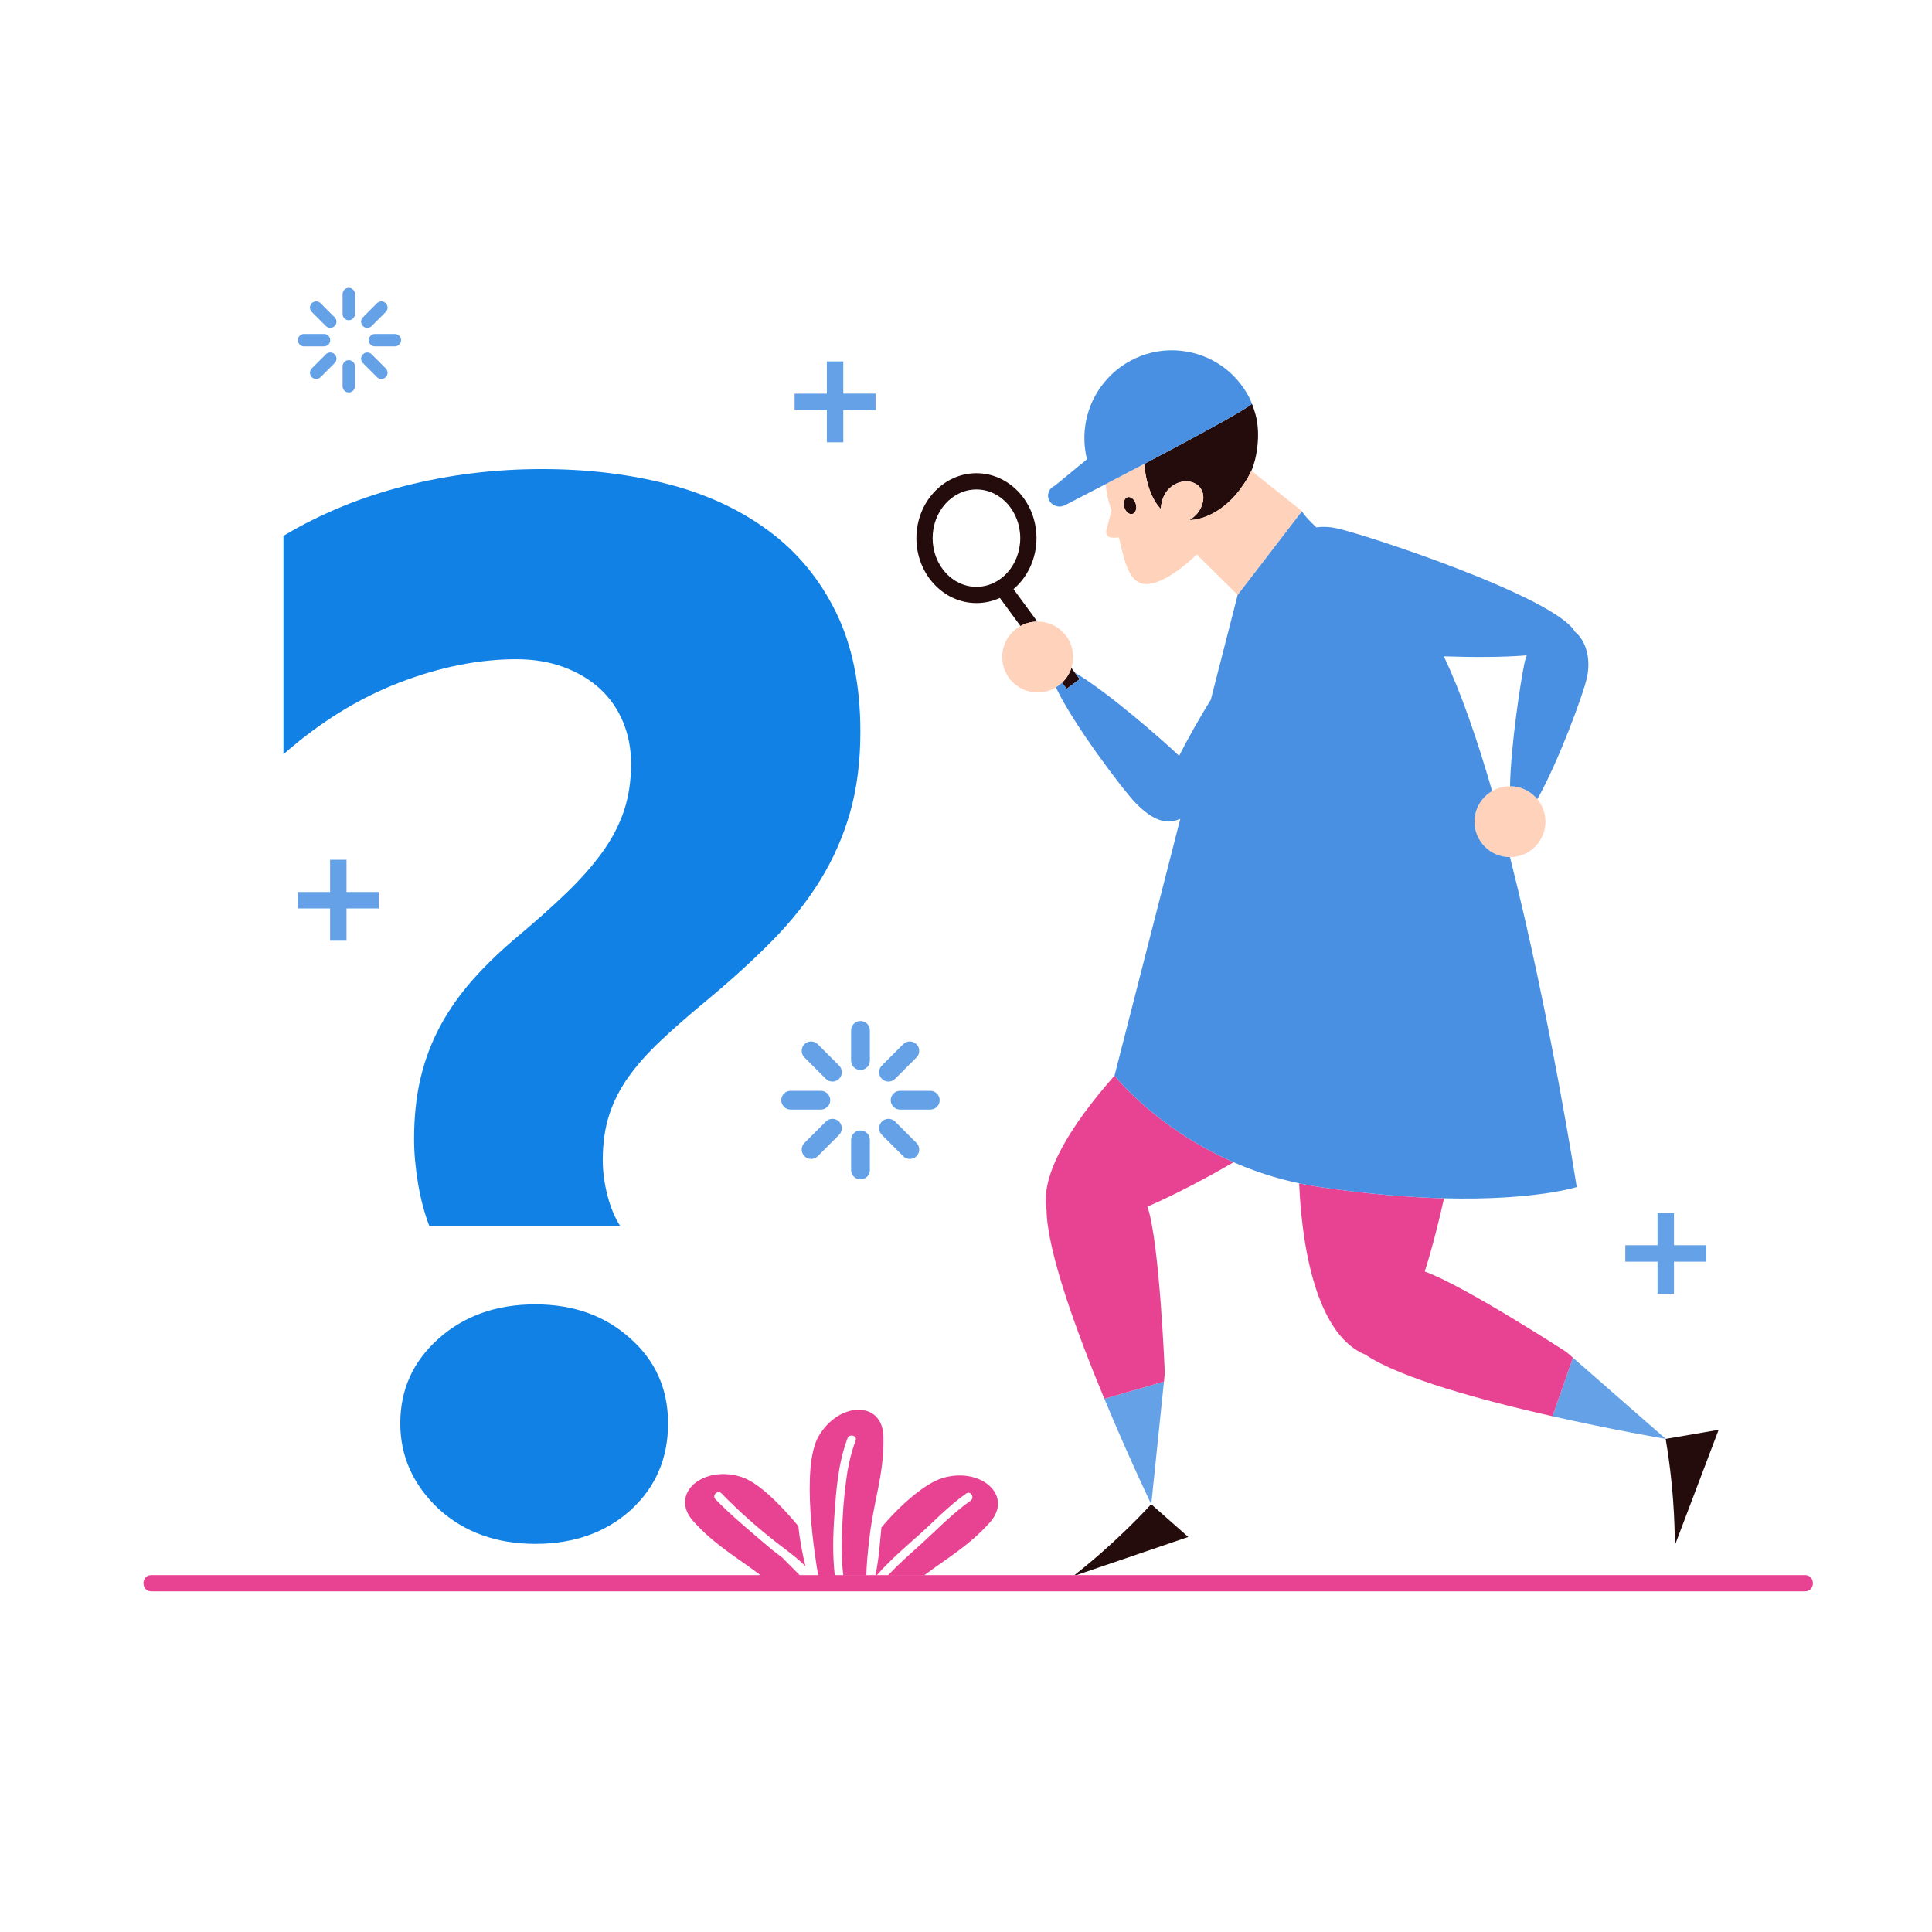 <?xml version="1.0" standalone="no"?>
<svg version="1.1" id="Layer_1" xmlns="http://www.w3.org/2000/svg" xmlns:xlink="http://www.w3.org/1999/xlink" x="0px" y="0px" width="595.279px" height="595.279px" viewBox="0 0.001 595.279 595.279" enable-background="new 0 0.001 595.279 595.279" xml:space="preserve">
<path id="color_x5F_6" fill="#240C0D" d="M331.674,485.312c-0.201,0-0.402,0-0.602,0c2.061-1.694,11.877-9.187,23.637-21.834
	c0.012,0.015,0.016,0.021,0.016,0.021v-0.007l11.395,10.066L331.674,485.312z M354.724,463.493l-0.016-0.015
	c0.012,0.015,0.016,0.021,0.016,0.021V463.493z M513.22,443.353c3.152,18.728,2.705,31.949,2.863,32.698
	c0.01,0.019,0.012-0.039,0.012-0.039l13.441-35.461l-16.295,2.798l0.004,0.003C513.246,443.352,513.238,443.352,513.22,443.353z
	 M513.246,443.352l-0.004-0.003l-0.021,0.004C513.238,443.352,513.246,443.352,513.246,443.352z M352.627,142.901
	c0.244,5.364,2.219,11.082,5.047,13.918c0.037-0.896,0.172-1.784,0.424-2.635c0.021-0.078,0.059-0.149,0.082-0.226
	c0.111-0.345,0.229-0.686,0.379-1.013c0.08-0.178,0.191-0.343,0.285-0.513c0.117-0.219,0.223-0.442,0.359-0.65
	c0.117-0.177,0.242-0.349,0.375-0.515c1.99-2.512,5.693-3.865,8.691-2.277c2.375,1.258,2.982,3.986,2.152,6.429
	c-0.35,1.074-0.893,2.038-1.588,2.865c-0.203,0.244-0.441,0.452-0.67,0.671c-0.508,0.489-1.051,0.938-1.66,1.304
	c0.121-0.001,0.232-0.009,0.357-0.023c1.557-0.096,3.137-0.46,4.711-1.088c1.201-0.461,2.395-1.066,3.559-1.805
	c1.475-0.935,2.9-2.09,4.246-3.431c0.072-0.072,0.146-0.139,0.219-0.212c0.117-0.119,0.229-0.248,0.344-0.369
	c0.232-0.247,0.467-0.49,0.695-0.749c0.035-0.035,0.066-0.071,0.088-0.107c0.434-0.491,0.852-1.011,1.258-1.551
	c0.406-0.541,0.799-1.103,1.184-1.675c0.363-0.546,0.74-1.083,1.074-1.662c0.357-0.609,0.682-1.245,1.004-1.884
	c0.088-0.175,0.189-0.337,0.273-0.515c0.021-0.043,0.041-0.097,0.061-0.14c0.002-0.002,0.002-0.002,0-0.003
	c1.463-3.163,3.021-10.9,1.293-17.244c-0.299-1.09-0.67-2.243-1.125-3.402c0,0.001,0,0.001,0,0.001
	C384.308,126.008,367.693,134.96,352.627,142.901z M383.164,149.248c0.367-0.547,0.742-1.084,1.076-1.663
	c0.355-0.61,0.682-1.244,1.002-1.883c-0.322,0.64-0.646,1.275-1.004,1.884C383.904,148.166,383.527,148.702,383.164,149.248z
	 M385.517,145.184c0.018-0.041,0.039-0.093,0.059-0.137c-0.02,0.043-0.039,0.097-0.061,0.14
	C385.515,145.186,385.517,145.185,385.517,145.184z M347.361,153.499c-0.695,0.234-0.965,1.349-0.59,2.487
	c0.375,1.13,1.23,1.867,1.932,1.632c0.691-0.236,0.963-1.349,0.59-2.488C348.924,153.997,348.06,153.264,347.361,153.499z
	 M349.955,155.252c0.418,1.429-0.037,2.82-1.02,3.108c-0.982,0.288-2.117-0.637-2.537-2.066c-0.42-1.431,0.037-2.823,1.02-3.111
	C348.4,152.895,349.535,153.821,349.955,155.252z M349.293,155.131c-0.369-1.134-1.232-1.866-1.932-1.632
	c-0.695,0.234-0.965,1.349-0.59,2.487c0.375,1.13,1.23,1.867,1.932,1.632C349.394,157.382,349.666,156.269,349.293,155.131z
	 M306.785,182.481l1.283,1.748c-2.219,1.02-4.656,1.584-7.213,1.584c-10.202,0-18.5-8.974-18.5-20.003
	c0-11.03,8.299-20.004,18.5-20.004c10.201,0,18.5,8.974,18.5,20.004c0,6.368-2.777,12.038-7.078,15.704l-1.463-1.993
	L306.785,182.481z M300.855,180.813c7.443,0,13.5-6.73,13.5-15.003s-6.057-15.004-13.5-15.004c-7.445,0-13.5,6.731-13.5,15.004
	S293.41,180.813,300.855,180.813z M331.162,207.229l-1.051-1.43c-0.076,0.235-0.162,0.466-0.254,0.694
	C330.277,206.719,330.713,206.966,331.162,207.229z M312.277,181.513c-1.281,1.091-2.689,2.016-4.209,2.715l6.357,8.657
	c1.541-0.857,3.313-1.352,5.197-1.369L312.277,181.513z M327.244,210.342l1.387,1.888l4.029-2.96l-1.498-2.041
	c-0.449-0.264-0.885-0.51-1.305-0.735C329.269,207.962,328.373,209.269,327.244,210.342z M310.814,179.521l-4.029,2.96l1.283,1.748
	c1.52-0.699,2.928-1.624,4.209-2.715L310.814,179.521z"></path>
<path id="color_x5F_5" fill="#FFD2BB" d="M385.576,145.047c-0.02,0.044-0.041,0.096-0.059,0.137c0,0.001-0.002,0.002-0.002,0.003
	c0,0,0,0,0,0.001c-0.084,0.178-0.186,0.339-0.273,0.514c-0.32,0.639-0.646,1.273-1.002,1.883c-0.334,0.578-0.709,1.115-1.076,1.663
	c-0.385,0.573-0.777,1.134-1.184,1.675c-0.406,0.541-0.824,1.062-1.258,1.554c-0.023,0.035-0.055,0.071-0.09,0.106
	c-0.227,0.257-0.461,0.5-0.693,0.746c-0.115,0.122-0.227,0.25-0.344,0.369c-0.072,0.073-0.146,0.14-0.219,0.212
	c-1.346,1.341-2.771,2.497-4.246,3.431c-1.164,0.739-2.357,1.345-3.561,1.807c-1.572,0.629-3.154,0.992-4.711,1.088
	c-0.125,0.015-0.236,0.02-0.359,0.023c0,0,0.002-0.001,0.004-0.002l-0.002,0c0.609-0.365,1.154-0.815,1.662-1.304
	c0.229-0.218,0.465-0.426,0.668-0.669c0,0,0.002,0,0.002-0.001c0.695-0.827,1.238-1.793,1.584-2.862
	c0.832-2.446,0.225-5.172-2.15-6.429c-2.998-1.59-6.699-0.236-8.689,2.274c-0.135,0.168-0.26,0.341-0.375,0.518
	c-0.139,0.207-0.244,0.43-0.359,0.647c-0.094,0.169-0.205,0.335-0.285,0.513c-0.15,0.327-0.268,0.668-0.379,1.013
	c-0.023,0.077-0.061,0.148-0.082,0.226c-0.252,0.852-0.385,1.741-0.422,2.638c-0.002,0-0.004-0.002-0.002-0.002
	c-0.002,0-0.002,0.003-0.002,0.005c-2.828-2.836-4.805-8.558-5.045-13.923c-4.229,2.228-8.326,4.37-11.938,6.252
	c0.178,2.422,0.674,4.891,1.535,7.337c0.098,0.266,0.184,0.535,0.273,0.801c-0.178,0.445-0.32,0.913-0.41,1.407
	c-0.613,3.391-2.586,6.39,0.275,6.911c0.641,0.113,1.477,0.089,2.383-0.048c2.172,9.251,3.605,16.627,11.717,13.769
	c3.617-1.274,8.094-4.422,12.264-8.515l12.613,12.498l19.83-25.815L385.576,145.047z M348.935,158.36
	c-0.982,0.288-2.117-0.637-2.537-2.066c-0.42-1.431,0.037-2.823,1.02-3.111c0.982-0.288,2.117,0.638,2.537,2.069
	C350.373,156.68,349.918,158.072,348.935,158.36z M368.834,158.283c-0.203,0.244-0.441,0.452-0.67,0.671
	c0.229-0.218,0.465-0.426,0.668-0.669C368.832,158.284,368.834,158.284,368.834,158.283z M385.242,145.702
	c0.088-0.175,0.189-0.337,0.273-0.515c0,0,0,0,0,0.001C385.431,145.366,385.33,145.528,385.242,145.702z M358.844,152.431
	c0.115-0.217,0.221-0.441,0.359-0.647c0.115-0.176,0.24-0.35,0.375-0.518c-0.133,0.166-0.258,0.338-0.375,0.515
	C359.066,151.989,358.961,152.213,358.844,152.431z M379.939,153.33c-0.115,0.122-0.227,0.25-0.344,0.369
	C379.713,153.58,379.824,153.451,379.939,153.33z M383.164,149.248c-0.385,0.573-0.777,1.134-1.184,1.675
	C382.386,150.382,382.779,149.821,383.164,149.248z M379.377,153.911c-1.346,1.341-2.771,2.496-4.246,3.431
	C376.605,156.407,378.031,155.252,379.377,153.911z M327.244,210.342c-0.578,0.55-1.217,1.035-1.904,1.449
	c-1.316-2.821-1.959-5.022-1.541-6.142L327.244,210.342z M330.646,202.435c0,1.175-0.191,2.304-0.535,3.365
	c-0.076,0.235-0.162,0.466-0.254,0.694c-2.834-1.525-4.943-2.141-5.779-1.294c-0.121,0.122-0.213,0.272-0.279,0.45
	c-0.418,1.119,0.225,3.32,1.541,6.142c-1.643,0.988-3.561,1.567-5.617,1.567c-6.033,0-10.924-4.891-10.924-10.923
	c0-4.109,2.273-7.685,5.627-9.55c1.541-0.857,3.313-1.352,5.197-1.369c0.033,0,0.066-0.005,0.1-0.005
	C325.756,191.511,330.646,196.402,330.646,202.435z M327.244,210.342l-3.445-4.693c0.066-0.177,0.158-0.328,0.279-0.45
	c0.836-0.847,2.945-0.23,5.779,1.294C329.269,207.962,328.373,209.269,327.244,210.342z M476.166,253.174
	c0,6.031-4.889,10.919-10.918,10.923c-0.002,0-0.004,0-0.006,0c-6.033,0-10.924-4.891-10.924-10.923
	c0-4.029,2.188-7.539,5.434-9.433c1.613-0.942,3.486-1.491,5.49-1.491c0.006,0,0.01,0.001,0.016,0.001
	c3.389,0.005,6.416,1.552,8.416,3.979C475.23,248.118,476.166,250.537,476.166,253.174z"></path>
<path id="color_x5F_4" fill="#65a1e7" d="M111.813,100.466c-0.747-0.745-0.747-1.955,0-2.701l4.343-4.343
	c0.746-0.746,1.955-0.746,2.701,0c0.746,0.745,0.746,1.954,0,2.7l-4.343,4.344c-0.373,0.373-0.862,0.56-1.351,0.56
	C112.675,101.025,112.186,100.839,111.813,100.466z M100.412,109.165l-4.343,4.344c-0.747,0.746-0.747,1.954,0,2.701
	c0.373,0.373,0.862,0.559,1.35,0.559c0.489,0,0.978-0.186,1.351-0.559l4.344-4.344c0.746-0.745,0.746-1.956,0-2.701
	C102.367,108.419,101.158,108.419,100.412,109.165z M116.156,116.21c0.373,0.373,0.862,0.559,1.35,0.559
	c0.489,0,0.978-0.186,1.351-0.559c0.746-0.747,0.746-1.955,0-2.701l-4.343-4.344c-0.746-0.746-1.955-0.746-2.701,0
	c-0.747,0.745-0.747,1.956,0,2.701L116.156,116.21z M100.412,100.466c0.373,0.373,0.862,0.56,1.35,0.56
	c0.489,0,0.978-0.187,1.351-0.56c0.746-0.746,0.746-1.956,0-2.701l-4.344-4.343c-0.746-0.746-1.955-0.746-2.701,0
	c-0.747,0.745-0.747,1.955,0,2.7L100.412,100.466z M113.616,104.815c0,1.055,0.855,1.91,1.91,1.91h6.141
	c1.055,0,1.91-0.855,1.91-1.91s-0.855-1.91-1.91-1.91h-6.141C114.471,102.905,113.616,103.76,113.616,104.815z M91.79,104.815
	c0,1.055,0.855,1.91,1.91,1.91h6.141c1.055,0,1.91-0.855,1.91-1.91s-0.855-1.91-1.91-1.91H93.7
	C92.645,102.905,91.79,103.76,91.79,104.815z M107.463,120.928c1.055,0,1.91-0.854,1.91-1.91v-6.143c0-1.054-0.855-1.91-1.91-1.91
	s-1.91,0.856-1.91,1.91v6.143C105.553,120.074,106.408,120.928,107.463,120.928z M107.463,98.664c1.055,0,1.91-0.855,1.91-1.91
	v-6.143c0-1.055-0.855-1.91-1.91-1.91s-1.91,0.855-1.91,1.91v6.143C105.553,97.808,106.408,98.664,107.463,98.664z M273.757,333.249
	c0.74,0,1.48-0.283,2.045-0.848l6.578-6.579c1.13-1.13,1.13-2.961,0-4.089c-1.13-1.13-2.96-1.13-4.09,0l-6.578,6.577
	c-1.131,1.13-1.131,2.962,0,4.091C272.278,332.966,273.018,333.249,273.757,333.249z M249.913,357.091c0.74,0,1.48-0.28,2.045-0.846
	l6.579-6.578c1.129-1.129,1.129-2.963,0-4.091c-1.131-1.13-2.961-1.13-4.091,0l-6.578,6.578c-1.13,1.13-1.13,2.96,0,4.091
	C248.433,356.81,249.174,357.091,249.913,357.091z M278.29,356.245c0.565,0.565,1.305,0.846,2.045,0.846
	c0.74,0,1.48-0.28,2.045-0.846c1.13-1.131,1.13-2.961,0-4.091l-6.578-6.578c-1.13-1.13-2.96-1.13-4.09,0
	c-1.131,1.128-1.131,2.962,0,4.091L278.29,356.245z M258.537,328.31l-6.579-6.577c-1.13-1.13-2.96-1.13-4.09,0
	c-1.13,1.128-1.13,2.961,0,4.089l6.578,6.579c0.565,0.564,1.305,0.848,2.044,0.848c0.741,0,1.481-0.283,2.046-0.848
	C259.666,331.271,259.666,329.438,258.537,328.31z M274.443,338.988c0,1.598,1.295,2.894,2.892,2.894h9.3
	c1.597,0,2.893-1.296,2.893-2.894c0-1.597-1.296-2.893-2.893-2.893h-9.3C275.738,336.095,274.443,337.391,274.443,338.988z
	 M255.808,338.988c0-1.597-1.295-2.893-2.893-2.893h-9.302c-1.598,0-2.893,1.296-2.893,2.893c0,1.598,1.295,2.894,2.893,2.894h9.302
	C254.513,341.882,255.808,340.586,255.808,338.988z M515.777,388.735v-5.063h-5.063v5.063H515.777z M254.769,121.287h-9.934v5.063
	h9.934V121.287z M269.765,126.349v-5.063h-9.934v5.063H269.765z M254.769,136.283h5.063v-9.934h-5.063V136.283z M259.831,111.353
	h-5.063v9.934h5.063V111.353z M259.831,126.349v-5.063h-5.063v5.063H259.831z M268.017,317.476c0-1.597-1.295-2.893-2.893-2.893
	c-1.597,0-2.893,1.296-2.893,2.893v9.303c0,1.598,1.295,2.894,2.893,2.894c1.598,0,2.893-1.296,2.893-2.894V317.476z
	 M265.124,348.302c-1.597,0-2.893,1.298-2.893,2.894v9.303c0,1.599,1.295,2.893,2.893,2.893c1.598,0,2.893-1.294,2.893-2.893v-9.303
	C268.017,349.6,266.722,348.302,265.124,348.302z M91.771,274.844v5.063h9.934v-5.063H91.771z M106.767,264.911h-5.063v9.934h5.063
	V264.911z M106.767,289.841v-9.934h-5.063v9.934H106.767z M106.767,274.844h-5.063v5.063h5.063V274.844z M510.715,383.673h-9.934
	v5.063h9.934V383.673z M525.711,388.735v-5.063h-9.934v5.063H525.711z M515.777,373.739h-5.063v9.934h5.063V373.739z
	 M510.715,398.669h5.063v-9.934h-5.063V398.669z M358.633,425.698l-18.363,5.283c7.285,17.536,14.115,31.802,14.439,32.497
	l0.016,0.015L358.633,425.698z M513.22,443.353l0.021-0.004l-28.598-25.021l-6.293,18.044
	C496.871,440.552,512.465,443.216,513.22,443.353z M116.7,279.907v-5.063h-9.934v5.063H116.7z"></path>
<path id="color_x5F_3" fill="#E84393" d="M406.646,365.75c14.965,2.205,27.682,3.19,38.27,3.467
	c-1.322,6.011-3.354,14.422-5.928,22.563c11.91,4.197,43.693,24.836,43.693,24.836l1.963,1.713l-6.293,18.044
	c-21.465-4.84-46.855-11.704-57.672-18.98c0-0.001-0.002-0.001-0.002-0.001c-13.535-5.502-19.326-28.468-20.395-52.797
	C402.355,365.033,404.469,365.428,406.646,365.75z M358.898,423.108c0,0-1.625-40.834-5.363-51.305
	c12.256-5.37,24.031-12.217,26.545-13.701c-23.918-10.485-36.635-26.633-36.674-26.684c-13.656,15.466-22.832,30.561-20.963,41.182
	c0.158,12.942,9.309,37.892,17.826,58.381l18.363-5.283L358.898,423.108z M330.734,485.633l0.939-0.32c-0.201,0-0.402,0-0.602,0
	c-0.207,0.169-0.336,0.282-0.383,0.335C330.685,485.667,330.734,485.633,330.734,485.633z M257.081,467.036
	c0.564-8.035,1.174-16.248,4.046-23.845c0.586-1.549,3.095-0.878,2.502,0.689c-1.178,3.113-1.969,6.34-2.542,9.614
	c-0.51,3.467-0.911,6.947-1.21,10.438c-0.074,1.036-0.141,2.071-0.202,3.103c-0.363,6.1-0.556,12.225,0.133,18.276
	c2.37,0,4.739,0,7.109,0c0.089-2.702,0.368-6.997,1.158-12.984c1.468-11.113,4.403-18.67,4.11-29.783
	c-0.294-11.113-13.799-10.669-19.964,0c-5.599,9.688-1.031,37.695-0.143,42.768c1.707,0,3.413,0,5.12,0
	C256.524,479.257,256.655,473.112,257.081,467.036z M241.033,479.924c-1.524-1.161-3.066-2.313-4.522-3.566
	c-5.455-4.697-11.029-9.23-16.05-14.404c-1.165-1.2,0.668-3.036,1.834-1.834c5.298,5.46,11.146,10.628,17.154,15.298
	c2.979,2.315,6.103,4.506,8.725,7.17c-0.988-4.082-1.771-8.204-2.192-12.379c-5.724-6.869-12.471-13.646-17.888-15.25
	c-11.814-3.499-21.919,5.472-14.485,13.738c6.627,7.367,13.179,10.934,20.693,16.616c4.025,0,8.051,0,12.077,0
	C244.605,483.508,242.83,481.705,241.033,479.924z M282.714,473.314c4.994-4.423,9.518-9.315,15.01-13.148
	c1.375-0.96,2.67,1.29,1.309,2.24c-5.711,3.985-10.566,9.156-15.738,13.797c-3.292,2.954-6.596,5.898-9.621,9.109
	c3.72,0,7.439,0,11.159,0c7.276-5.436,13.661-9.003,20.119-16.183c7.434-8.267-2.672-17.237-14.486-13.738
	c-5.417,1.604-13.164,8.381-18.888,15.25c-0.501,4.959-0.779,9.84-1.845,14.671c0.152,0,0.304,0,0.456,0
	C274.01,480.969,278.365,477.165,282.714,473.314z M556.162,485.312c-74.83,0-149.658,0-224.488,0l-0.939,0.32
	c0,0-0.049,0.034-0.045,0.015c0.047-0.053,0.176-0.166,0.383-0.335c-15.414,0-30.826,0-46.238,0c-3.72,0-7.439,0-11.159,0
	c-1.162,0-2.323,0-3.484,0c-0.152,0-0.304,0-0.456,0c-0.939,0-1.878,0-2.817,0c-2.37,0-4.739,0-7.109,0c-0.87,0-1.74,0-2.609,0
	c-1.707,0-3.413,0-5.12,0c-1.9,0-3.8,0-5.7,0c-4.026,0-8.051,0-12.077,0c-20.839,0-41.679,0-62.518,0c-41.723,0-83.446,0-125.168,0
	c-3.224,0-3.224,5,0,5c128.126,0,256.253,0,384.378,0c41.723,0,83.445,0,125.168,0C559.386,490.312,559.386,485.312,556.162,485.312
	z"></path>
<path id="color_x5F_2" fill="#4a90e2" d="M352.627,142.901c-4.229,2.228-8.326,4.37-11.938,6.252
	c-7.459,3.887-12.824,6.648-12.824,6.648c-1.779,0.74-3.863-0.038-4.65-1.734c-0.785-1.697,0.014-3.671,1.797-4.409l9.904-8.151
	c-0.928-3.718-1.09-7.688-0.311-11.693c0.865-4.45,2.77-8.429,5.416-11.732c6.057-7.592,15.998-11.633,26.17-9.654
	c4.193,0.815,7.98,2.567,11.164,5.002c1.365,1.043,2.617,2.214,3.748,3.489c1.486,1.673,2.756,3.53,3.787,5.516
	c0.316,0.654,0.6,1.308,0.854,1.963c0,0.001,0,0.001,0,0.001C384.308,126.008,367.693,134.96,352.627,142.901L352.627,142.901z
	 M465.258,242.252c3.389,0.005,6.416,1.552,8.416,3.979c6.33-11.143,14.193-32.307,15.318-37.61
	c1.227-5.779-0.379-11.249-3.68-13.912c-5.965-10.684-64.666-30.133-73.838-32.02c-1.994-0.411-3.977-0.455-5.895-0.207
	c-4.078-3.864-4.41-4.984-4.41-4.984l-19.83,25.815l-8.264,32.259c-3.641,5.943-7.066,11.933-9.766,17.319
	c-4.814-4.628-22.064-19.744-32.148-25.662l1.498,2.041l-4.029,2.96l-1.387-1.888c-0.578,0.55-1.217,1.035-1.904,1.449
	c5.109,10.963,20.508,31.44,24.564,35.621c5.543,5.714,9.766,6.542,13.131,5.113c0.197-0.052,0.418-0.131,0.625-0.194
	l-20.256,79.084l0.002,0.003c0.039,0.051,12.756,16.198,36.674,26.684c6.029,2.643,12.773,4.918,20.203,6.492
	c2.072,0.438,4.186,0.834,6.363,1.155c14.965,2.205,27.682,3.19,38.27,3.467c27.83,0.727,40.893-3.467,40.893-3.467
	s-8.127-52.584-20.561-101.653c-0.002,0-0.004,0-0.006,0c-6.033,0-10.924-4.891-10.924-10.923c0-4.029,2.188-7.539,5.434-9.433
	c-4.582-15.857-9.592-30.412-14.887-41.508c9.143,0.307,18.25,0.298,25.547-0.305c-0.303,0.825-0.555,1.689-0.746,2.59
	C468.603,209.524,465.5,229.504,465.258,242.252z"></path>
<path id="color_x5F_1" fill="#1181e5" d="M122.885,210.382c-12.521,4.846-24.373,12.187-35.553,22.025v-67.304
	c11.477-6.855,23.999-11.998,37.565-15.429c13.563-3.427,27.577-5.143,42.037-5.143c13.863,0,26.755,1.53,38.683,4.583
	c11.924,3.057,22.322,7.865,31.193,14.422c8.867,6.562,15.799,14.947,20.795,25.155c4.993,10.212,7.491,22.472,7.491,36.783
	c0,9.094-1.045,17.329-3.131,24.708c-2.089,7.379-5.143,14.349-9.167,20.907c-4.025,6.561-9.021,12.857-14.981,18.894
	c-5.964,6.037-12.822,12.264-20.571,18.671c-5.22,4.325-9.804,8.351-13.751,12.074c-3.952,3.729-7.232,7.418-9.838,11.068
	c-2.61,3.654-4.584,7.529-5.925,11.628c-1.342,4.102-2.013,8.759-2.013,13.975c0,3.578,0.482,7.232,1.454,10.957
	c0.968,3.728,2.271,6.857,3.913,9.391h-58.808c-1.492-3.874-2.648-8.234-3.466-13.08c-0.821-4.843-1.229-9.427-1.229-13.752
	c0-6.854,0.67-13.115,2.012-18.782c1.342-5.664,3.354-10.992,6.037-15.988c2.684-4.992,6.038-9.761,10.062-14.31
	c4.025-4.546,8.721-9.057,14.087-13.528c5.664-4.769,10.621-9.203,14.87-13.304c4.249-4.098,7.861-8.197,10.845-12.298
	c2.98-4.098,5.216-8.347,6.708-12.745c1.488-4.396,2.236-9.28,2.236-14.646c0-4.619-0.821-8.906-2.46-12.857
	c-1.642-3.948-3.99-7.341-7.043-10.174c-3.057-2.83-6.785-5.066-11.18-6.708c-4.398-1.638-9.279-2.459-14.646-2.459
	C147.481,203.115,135.406,205.54,122.885,210.382z M194.214,412.406c-7.753-7.005-17.518-10.509-29.292-10.509
	c-11.928,0-21.84,3.504-29.739,10.509c-7.903,7.009-11.851,15.729-11.851,26.162c0,10.139,3.948,18.933,11.851,26.385
	c7.899,7.155,17.812,10.732,29.739,10.732c11.924,0,21.763-3.504,29.516-10.509c7.602-7.005,11.403-15.876,11.403-26.608
	C205.841,427.985,201.963,419.264,194.214,412.406z"></path>
</svg>